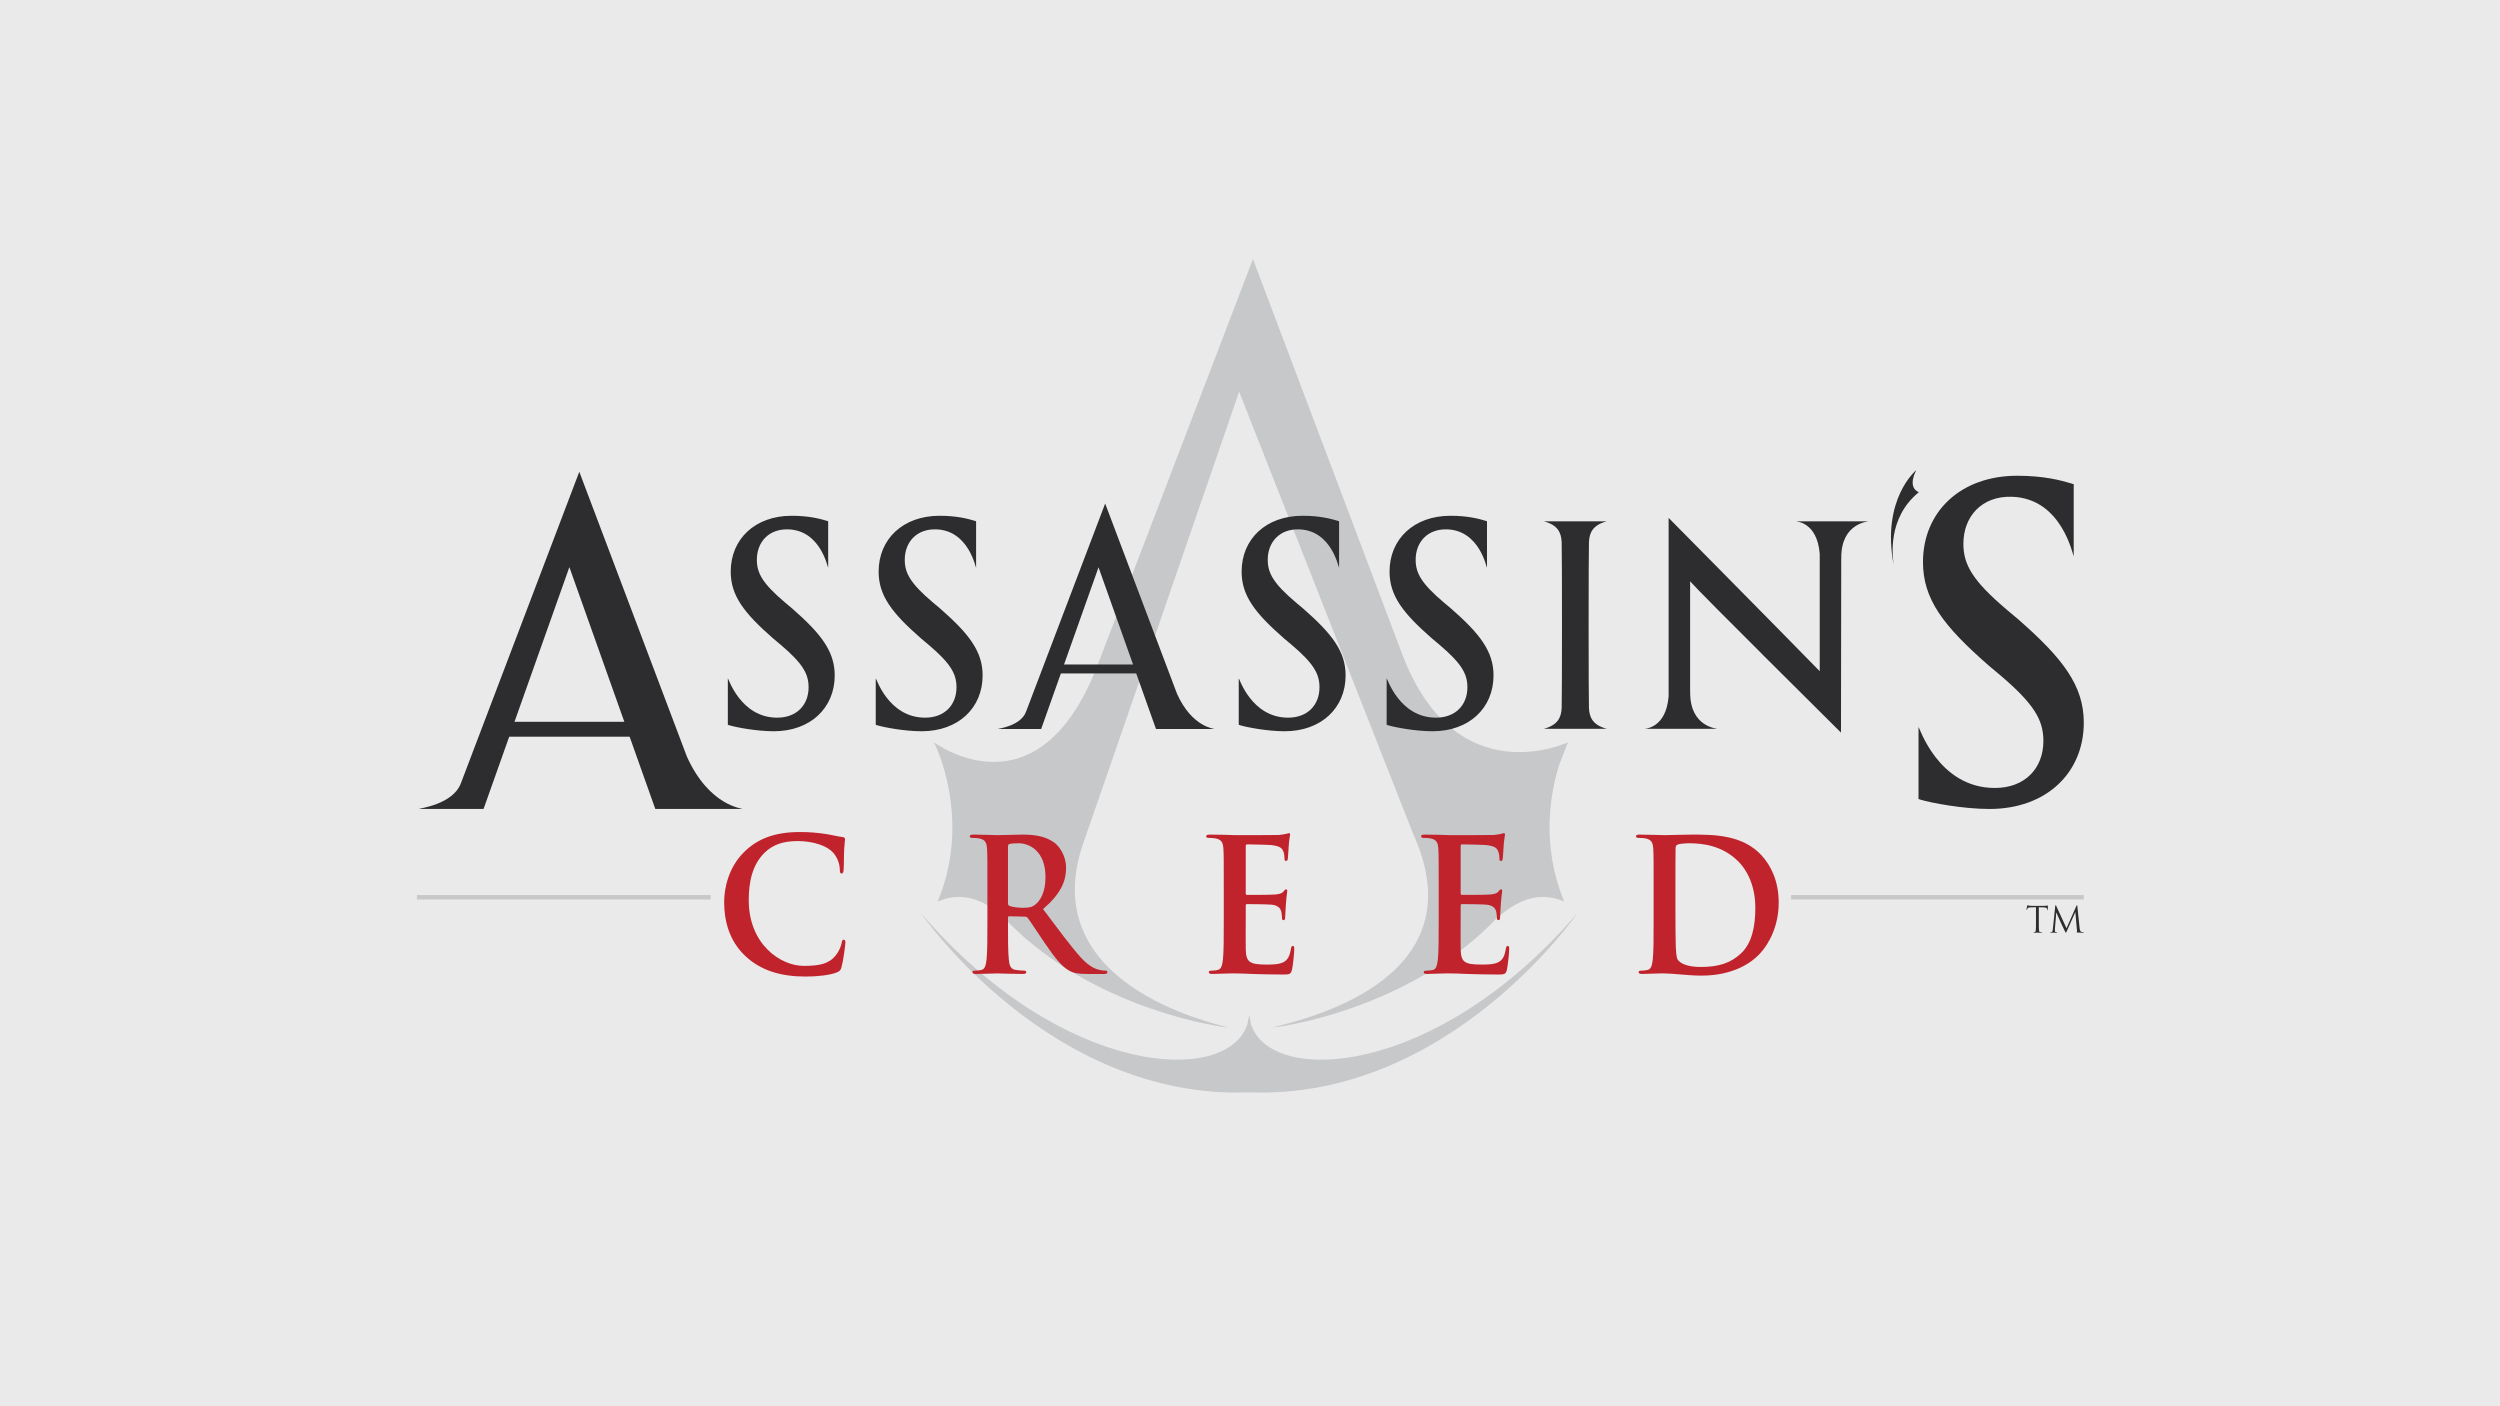 <?xml version="1.0" encoding="UTF-8" standalone="no"?>
<svg
   xmlns:dc="http://purl.org/dc/elements/1.1/"
   xmlns:cc="http://creativecommons.org/ns#"
   xmlns:rdf="http://www.w3.org/1999/02/22-rdf-syntax-ns#"
   xmlns:svg="http://www.w3.org/2000/svg"
   xmlns="http://www.w3.org/2000/svg"
   xmlns:xlink="http://www.w3.org/1999/xlink"
   xmlns:sodipodi="http://sodipodi.sourceforge.net/DTD/sodipodi-0.dtd"
   xmlns:inkscape="http://www.inkscape.org/namespaces/inkscape"
   viewBox="0 0 1200 675"
   version="1.1"
   id="svg45"
   sodipodi:docname="asscred.svg"
   width="1200"
   height="675"
   inkscape:version="0.92.1 r15371"
   inkscape:export-filename="/home/josh/Code/web/blog/images/facebook.png"
   inkscape:export-xdpi="96"
   inkscape:export-ydpi="96">
  <sodipodi:namedview
     pagecolor="#ffffff"
     bordercolor="#666666"
     borderopacity="1"
     objecttolerance="10"
     gridtolerance="10"
     guidetolerance="10"
     inkscape:pageopacity="0"
     inkscape:pageshadow="2"
     inkscape:window-width="1580"
     inkscape:window-height="840"
     id="namedview47"
     showgrid="false"
     inkscape:zoom="0.43457604"
     inkscape:cx="642.11851"
     inkscape:cy="336.38038"
     inkscape:window-x="10"
     inkscape:window-y="50"
     inkscape:window-maximized="0"
     inkscape:current-layer="svg45">
    <inkscape:grid
       type="xygrid"
       id="grid387" />
  </sodipodi:namedview>
  <defs
     id="defs7">
    <linearGradient
       id="linearGradient3764"
       x1="1"
       x2="47"
       gradientUnits="userSpaceOnUse"
       gradientTransform="rotate(-90,24,24)">
      <stop
         style="stop-color:#344e8e;stop-opacity:1"
         id="stop2" />
      <stop
         offset="1"
         style="stop-color:#3a569c;stop-opacity:1"
         id="stop4" />
    </linearGradient>
    <linearGradient
       id="linearGradient8702">
      <stop
         offset="0"
         style="stop-color:#dce1ea;stop-opacity:1"
         id="stop8704" />
      <stop
         offset="1"
         style="stop-color:#c0cad9;stop-opacity:1"
         id="stop8706" />
    </linearGradient>
    <linearGradient
       id="linearGradient8443">
      <stop
         offset="0"
         style="stop-color:#000000;stop-opacity:1"
         id="stop8445" />
      <stop
         offset="1"
         style="stop-color:#000000;stop-opacity:0"
         id="stop8447" />
    </linearGradient>
    <linearGradient
       id="linearGradient8243">
      <stop
         offset="0"
         style="stop-color:#142842;stop-opacity:1"
         id="stop8245" />
      <stop
         offset="0.084"
         style="stop-color:#1a3453;stop-opacity:1"
         id="stop8251" />
      <stop
         offset="1"
         style="stop-color:#172e4a;stop-opacity:1"
         id="stop8247" />
    </linearGradient>
    <linearGradient
       id="linearGradient8235">
      <stop
         offset="0"
         style="stop-color:#0b121e;stop-opacity:1"
         id="stop8237" />
      <stop
         offset="1"
         style="stop-color:#1b2c47;stop-opacity:1"
         id="stop8239" />
    </linearGradient>
    <linearGradient
       id="linearGradient8181">
      <stop
         offset="0"
         style="stop-color:#494b47;stop-opacity:1"
         id="stop8183" />
      <stop
         offset="1"
         style="stop-color:#7e817b;stop-opacity:1"
         id="stop8185" />
    </linearGradient>
    <linearGradient
       id="linearGradient8125">
      <stop
         offset="0"
         style="stop-color:#8d8d8d;stop-opacity:1"
         id="stop8127" />
      <stop
         offset="1"
         style="stop-color:#a2a2a2;stop-opacity:1"
         id="stop8129" />
    </linearGradient>
    <linearGradient
       id="linearGradient8095">
      <stop
         offset="0"
         style="stop-color:#ffffff;stop-opacity:1"
         id="stop8097" />
      <stop
         offset="1"
         style="stop-color:#ffffff;stop-opacity:0"
         id="stop8099" />
    </linearGradient>
    <linearGradient
       id="linearGradient8075">
      <stop
         offset="0"
         style="stop-color:#2e3436;stop-opacity:1"
         id="stop8077" />
      <stop
         offset="1"
         style="stop-color:#262b2d;stop-opacity:1"
         id="stop8079" />
    </linearGradient>
    <linearGradient
       id="linearGradient8065">
      <stop
         offset="0"
         style="stop-color:#a0a0a0;stop-opacity:1"
         id="stop8067" />
      <stop
         offset="0.4"
         style="stop-color:#aaaaaa;stop-opacity:1"
         id="stop8073" />
      <stop
         offset="1"
         style="stop-color:#969696;stop-opacity:1"
         id="stop8069" />
    </linearGradient>
    <linearGradient
       id="linearGradient8053">
      <stop
         offset="0"
         style="stop-color:#989898;stop-opacity:1"
         id="stop8055" />
      <stop
         offset="0.03"
         style="stop-color:#c7c7c7;stop-opacity:1"
         id="stop8061" />
      <stop
         offset="0.97"
         style="stop-color:#c7c7c7;stop-opacity:1"
         id="stop8063" />
      <stop
         offset="1"
         style="stop-color:#989898;stop-opacity:1"
         id="stop8057" />
    </linearGradient>
    <linearGradient
       gradientTransform="translate(0.425,-0.607)"
       gradientUnits="userSpaceOnUse"
       xlink:href="#linearGradient8053"
       id="linearGradient8569"
       y2="454.836"
       x2="1420.888"
       y1="454.836"
       x1="1044.494" />
    <linearGradient
       gradientTransform="translate(0,-0.967)"
       gradientUnits="userSpaceOnUse"
       xlink:href="#linearGradient8065"
       id="linearGradient8571"
       y2="213.324"
       x2="1420.888"
       y1="213.324"
       x1="1044.494" />
    <radialGradient
       gradientTransform="matrix(0.985,0.171,-0.211,1.217,102.633,-301.701)"
       gradientUnits="userSpaceOnUse"
       xlink:href="#linearGradient8075"
       id="radialGradient8573"
       fy="397.836"
       fx="1258.432"
       r="162.394"
       cy="397.836"
       cx="1258.432" />
    <linearGradient
       gradientUnits="userSpaceOnUse"
       xlink:href="#linearGradient8125"
       id="linearGradient8575"
       y2="573.547"
       x2="1395.094"
       y1="573.547"
       x1="1070.312" />
    <linearGradient
       gradientUnits="userSpaceOnUse"
       xlink:href="#linearGradient8095"
       id="linearGradient8577"
       y2="225.603"
       x2="1205.552"
       y1="337.103"
       x1="1229.833" />
    <linearGradient
       gradientTransform="matrix(0.754,0,0,0.754,-219.454,399.368)"
       gradientUnits="userSpaceOnUse"
       xlink:href="#linearGradient8243"
       id="linearGradient8619"
       y2="494.529"
       x2="660.594"
       y1="494.529"
       x1="344.438" />
    <linearGradient
       gradientTransform="matrix(0.754,0,0,0.754,-219.454,359.898)"
       gradientUnits="userSpaceOnUse"
       xlink:href="#linearGradient8443"
       id="linearGradient8623"
       y2="482.707"
       x2="648.745"
       y1="434.506"
       x1="421.977" />
    <linearGradient
       gradientTransform="matrix(0.754,0,0,0.754,-219.454,399.368)"
       gradientUnits="userSpaceOnUse"
       xlink:href="#linearGradient8443"
       id="linearGradient8641"
       y2="372.054"
       x2="372.04"
       y1="412.899"
       x1="760.656" />
    <radialGradient
       gradientTransform="matrix(0.754,0,0,1.057,-214.388,216.071)"
       gradientUnits="userSpaceOnUse"
       xlink:href="#linearGradient8702"
       id="radialGradient8713"
       fy="464.449"
       fx="486.844"
       r="88.523"
       cy="464.449"
       cx="486.844" />
    <filter
       id="filter8821"
       color-interpolation-filters="sRGB"
       height="1.243"
       width="1.08"
       y="-0.122"
       x="-0.04">
      <feGaussianBlur
         stdDeviation="5.36"
         id="feGaussianBlur8823" />
    </filter>
    <clipPath
       clipPathUnits="userSpaceOnUse"
       id="clipPath3001">
      <path
         d="m 0,841.89 595.276,0 L 595.276,0 0,0 0,841.89 z"
         id="path3003"
         inkscape:connector-curvature="0" />
    </clipPath>
  </defs>
  <rect
     style="opacity:1;fill:#eaeaeb;fill-opacity:1;stroke:none;stroke-width:1.138;stroke-opacity:1"
     id="rect51"
     width="1200"
     height="675"
     x="0"
     y="-2.8421709e-14" />
  <g
     transform="matrix(2.73,0,0,2.885,-116.853,-1462.826)"
     id="layer1-3"
     inkscape:label="Layer 1">
    <g
       transform="matrix(1.034,0,0,-1.034,-46.492,1054.125)"
       id="g2997">
      <g
         clip-path="url(#clipPath3001)"
         id="g2999">
        <g
           transform="translate(245.81,384.036)"
           id="g3005">
          <path
             id="path3007"
             style="fill:#c7c8ca;fill-opacity:1;fill-rule:nonzero;stroke:none"
             d="m 0,0 c 3.28,1.288 6.631,1.055 10.787,-2.131 13.404,-13.861 34.001,-17.705 38.695,-18.158 -2.452,0.667 -33.304,6.906 -24.629,29.954 0.213,0.4 26.406,72.363 26.406,72.363 L 80.847,10.877 c 11.607,-24.162 -20.178,-30.138 -23.951,-31.166 4.632,0.445 24.746,4.19 38.156,17.603 4.478,3.704 8.019,4.044 11.478,2.686 -3.98,9.059 -2.357,17.443 -0.843,22.016 l 1.48,3.605 c 0,0 -18.961,-8.543 -28.117,14.012 L 53.604,103.371 27.379,38.512 C 17.242,12.878 -0.636,25.621 -0.636,25.621 l 0.532,-1.12 C 1.336,21.215 4.884,11.11 0,0 m 53.271,-19.729 c -0.093,0.479 -0.193,0.954 -0.306,1.42 -0.114,-0.466 -0.213,-0.941 -0.308,-1.42 -3.257,-9.908 -31.309,-8.753 -55.498,17.835 0,0 21.825,-30.068 55.806,-28.817 33.979,-1.251 55.804,28.817 55.804,28.817 C 84.583,-28.482 56.528,-29.637 53.271,-19.729"
             inkscape:connector-curvature="0" />
        </g>
        <path
           id="path3009"
           style="fill:#c7c8ca;fill-opacity:1;fill-rule:nonzero;stroke:none"
           d="m 157.249,384.36 h 49.945 v 0.715 h -49.945 z"
           inkscape:connector-curvature="0" />
        <path
           id="path3011"
           style="fill:#c7c8ca;fill-opacity:1;fill-rule:nonzero;stroke:none"
           d="m 390.924,384.36 h 49.768 v 0.715 h -49.768 z"
           inkscape:connector-curvature="0" />
        <g
           transform="translate(356.549,415.171)"
           id="g3013">
          <path
             id="path3015"
             style="fill:#2d2c2e;fill-opacity:1;fill-rule:nonzero;stroke:none"
             d="m 0,0 c -0.074,1.432 -0.074,25.257 0,26.688 0.072,1.523 0.648,2.761 3.045,3.348 H -7.686 c 2.395,-0.587 2.971,-1.825 3.045,-3.348 0.073,-1.431 0.073,-25.256 0,-26.688 -0.074,-1.521 -0.65,-2.758 -3.045,-3.349 H 3.045 C 0.648,-2.758 0.072,-1.521 0,0"
             inkscape:connector-curvature="0" />
        </g>
        <g
           transform="translate(391.746,445.207)"
           id="g3017">
          <path
             id="path3019"
             style="fill:#2d2c2e;fill-opacity:1;fill-rule:nonzero;stroke:none"
             d="m 0,0 c -0.016,-0.042 3.617,-0.043 4.045,-5.245 v -18.873 c -7.879,7.629 -25.695,24.67 -25.695,24.67 v -28.693 c -0.428,-5.203 -4.063,-5.204 -4.047,-5.245 h 12.33 c 0.019,0.043 -4.617,0.254 -4.617,5.789 l -0.01,0.38 v 17.562 c 1.756,-1.933 25.205,-23.903 25.654,-24.344 l 0.041,27.832 0.01,0.377 c 0,5.537 4.639,5.745 4.617,5.79 z"
             inkscape:connector-curvature="0" />
        </g>
        <g
           transform="translate(203.158,407.353)"
           id="g3021">
          <path
             id="path3023"
             style="fill:#2d2c2e;fill-opacity:1;fill-rule:nonzero;stroke:none"
             d="M 0,0 -18.294,45.829 -38.438,-4.316 c -1.384,-3.445 -7.199,-4.024 -7.15,-4.112 h 11.015 L -19.981,30.483 -5.37,-8.428 H 9.462 C 9.553,-8.34 3.844,-8.067 0,0"
             inkscape:connector-curvature="0" />
        </g>
        <g
           transform="translate(286.515,417.424)"
           id="g3025">
          <path
             id="path3027"
             style="fill:#2d2c2e;fill-opacity:1;fill-rule:nonzero;stroke:none"
             d="M 0,0 -12.231,30.642 -25.7,-2.886 c -0.925,-2.302 -4.813,-2.69 -4.78,-2.749 h 7.364 l 9.756,26.016 9.769,-26.016 H 6.326 C 6.387,-5.576 2.57,-5.394 0,0"
             inkscape:connector-curvature="0" />
        </g>
        <g
           transform="translate(408.373,438.153)"
           id="g3029">
          <path
             id="path3031"
             style="fill:#2d2c2e;fill-opacity:1;fill-rule:nonzero;stroke:none"
             d="M 0,0 C -0.201,1.398 -1.119,7.586 4.271,11.737 2.193,12.576 3.84,15.292 3.84,15.292 3.84,15.292 -2.156,10.66 0,0"
             inkscape:connector-curvature="0" />
        </g>
        <path
           id="path3033"
           style="fill:#2d2c2e;fill-opacity:1;fill-rule:nonzero;stroke:none"
           d="m 195.58,412.948 h -25.826 v -2.396 h 25.826 z"
           inkscape:connector-curvature="0" />
        <path
           id="path3035"
           style="fill:#2d2c2e;fill-opacity:1;fill-rule:nonzero;stroke:none"
           d="m 282.108,422.169 h -17.231 v -1.438 h 17.231 z"
           inkscape:connector-curvature="0" />
        <g
           transform="translate(213.174,375.188)"
           id="g3037">
          <path
             id="path3039"
             style="fill:#c1232c;fill-opacity:1;fill-rule:nonzero;stroke:none"
             d="m 0,0 c -2.907,2.552 -3.678,5.874 -3.678,8.751 0,2.018 0.622,5.519 3.47,8.128 2.136,1.959 4.954,3.144 9.375,3.144 1.838,0 2.936,-0.119 4.301,-0.296 1.127,-0.148 2.076,-0.415 2.966,-0.504 0.326,-0.03 0.445,-0.178 0.445,-0.356 0,-0.238 -0.089,-0.594 -0.149,-1.632 -0.059,-0.978 -0.029,-2.61 -0.088,-3.204 -0.03,-0.445 -0.089,-0.681 -0.356,-0.681 -0.238,0 -0.297,0.236 -0.297,0.652 -0.03,0.92 -0.416,1.958 -1.157,2.728 -0.979,1.04 -3.292,1.84 -6.022,1.84 -2.581,0 -4.271,-0.652 -5.577,-1.84 -2.165,-1.987 -2.729,-4.804 -2.729,-7.681 0,-7.061 5.37,-10.561 9.345,-10.561 2.639,0 4.241,0.296 5.428,1.66 0.504,0.565 0.89,1.424 1.009,1.958 0.089,0.475 0.148,0.593 0.385,0.593 0.208,0 0.267,-0.207 0.267,-0.444 0,-0.357 -0.356,-2.937 -0.652,-3.945 -0.149,-0.505 -0.267,-0.654 -0.771,-0.861 -1.187,-0.474 -3.442,-0.682 -5.34,-0.682 C 6.111,-3.233 2.699,-2.344 0,0"
             inkscape:connector-curvature="0" />
        </g>
        <g
           transform="translate(257.759,383.851)"
           id="g3041">
          <path
             id="path3043"
             style="fill:#c1232c;fill-opacity:1;fill-rule:nonzero;stroke:none"
             d="M 0,0 C 0,-0.326 0.06,-0.445 0.267,-0.533 0.89,-0.741 1.78,-0.83 2.521,-0.83 c 1.187,0 1.573,0.119 2.106,0.504 0.891,0.652 1.751,2.017 1.751,4.449 0,4.213 -2.789,5.429 -4.539,5.429 C 1.098,9.552 0.563,9.522 0.267,9.434 0.06,9.374 0,9.256 0,9.018 Z m -3.5,2.344 c 0,4.509 0,5.34 -0.06,6.289 -0.059,1.009 -0.296,1.482 -1.275,1.69 -0.238,0.06 -0.742,0.089 -1.157,0.089 -0.326,0 -0.505,0.06 -0.505,0.268 0,0.207 0.208,0.266 0.653,0.267 1.573,0 3.441,-0.09 4.064,-0.09 1.009,0 3.263,0.09 4.182,0.089 1.869,0 3.857,-0.177 5.459,-1.275 C 8.691,9.107 9.878,7.595 9.878,5.607 9.878,3.412 8.958,1.395 5.962,-1.038 8.603,-4.36 10.649,-7 12.399,-8.84 c 1.662,-1.721 2.878,-1.928 3.323,-2.017 0.326,-0.059 0.593,-0.088 0.831,-0.088 0.237,0 0.356,-0.09 0.356,-0.239 0,-0.236 -0.208,-0.295 -0.564,-0.295 h -2.818 c -1.662,0 -2.403,0.147 -3.174,0.563 -1.276,0.682 -2.403,2.076 -4.064,4.36 -1.187,1.632 -2.551,3.65 -2.937,4.094 -0.148,0.178 -0.326,0.208 -0.534,0.208 L 0.237,-2.195 C 0.089,-2.195 0,-2.254 0,-2.433 v -0.415 c 0,-2.758 0,-5.101 0.148,-6.347 0.089,-0.862 0.267,-1.514 1.157,-1.632 0.445,-0.06 1.097,-0.118 1.454,-0.118 0.237,0 0.356,-0.09 0.356,-0.239 0,-0.207 -0.208,-0.295 -0.594,-0.295 -1.72,0 -3.916,0.088 -4.36,0.088 -0.564,0 -2.432,-0.088 -3.619,-0.088 -0.386,0 -0.594,0.088 -0.594,0.295 0,0.149 0.119,0.239 0.475,0.239 0.445,0 0.801,0.058 1.068,0.118 0.593,0.118 0.741,0.77 0.861,1.632 0.148,1.246 0.148,3.589 0.148,6.318 z"
             inkscape:connector-curvature="0" />
        </g>
        <g
           transform="translate(294.453,386.194)"
           id="g3045">
          <path
             id="path3047"
             style="fill:#c1232c;fill-opacity:1;fill-rule:nonzero;stroke:none"
             d="m 0,0 c 0,4.509 0,5.34 -0.06,6.289 -0.059,1.009 -0.296,1.482 -1.275,1.69 -0.237,0.06 -0.741,0.089 -1.157,0.089 -0.326,0 -0.504,0.06 -0.504,0.268 0,0.207 0.208,0.267 0.653,0.267 0.801,0 1.661,-0.03 2.403,-0.03 0.771,-0.03 1.453,-0.059 1.868,-0.059 0.95,0 6.853,0 7.416,0.029 0.564,0.06 1.039,0.119 1.275,0.178 0.149,0.03 0.328,0.119 0.475,0.119 0.15,0 0.179,-0.119 0.179,-0.267 0,-0.208 -0.148,-0.563 -0.238,-1.928 C 11.006,6.348 10.947,5.043 10.887,4.688 10.857,4.539 10.797,4.361 10.59,4.361 c -0.207,0 -0.266,0.148 -0.266,0.414 0,0.208 -0.031,0.713 -0.178,1.069 C 9.938,6.378 9.641,6.734 8.158,6.912 7.654,6.971 4.539,7.03 3.945,7.03 3.797,7.03 3.737,6.941 3.737,6.734 v -7.505 c 0,-0.208 0.031,-0.327 0.208,-0.327 0.653,0 4.065,0 4.746,0.06 0.713,0.059 1.159,0.147 1.424,0.444 0.209,0.238 0.326,0.386 0.475,0.386 0.119,0 0.207,-0.059 0.207,-0.237 0,-0.178 -0.117,-0.653 -0.236,-2.165 -0.03,-0.593 -0.12,-1.781 -0.12,-1.988 0,-0.238 0,-0.564 -0.265,-0.564 -0.209,0 -0.268,0.119 -0.268,0.267 -0.029,0.297 -0.029,0.682 -0.119,1.069 -0.148,0.593 -0.562,1.037 -1.66,1.156 -0.565,0.06 -3.502,0.089 -4.213,0.089 -0.148,0 -0.179,-0.118 -0.179,-0.296 v -2.344 c 0,-1.008 -0.029,-3.738 0,-4.598 0.06,-2.047 0.534,-2.492 3.56,-2.492 0.771,0 2.017,0 2.789,0.356 0.771,0.356 1.127,0.979 1.336,2.195 0.058,0.326 0.117,0.446 0.326,0.446 0.236,0 0.236,-0.238 0.236,-0.535 0,-0.682 -0.236,-2.699 -0.384,-3.293 -0.209,-0.77 -0.475,-0.77 -1.604,-0.77 -2.225,0 -3.855,0.058 -5.131,0.089 -1.275,0.059 -2.195,0.089 -3.085,0.089 -0.326,0 -0.979,0 -1.691,-0.03 -0.682,0 -1.454,-0.059 -2.047,-0.059 -0.385,0 -0.593,0.089 -0.593,0.296 0,0.148 0.118,0.238 0.475,0.238 0.444,0 0.801,0.059 1.067,0.118 0.594,0.118 0.742,0.771 0.861,1.632 C 0,-10.293 0,-7.95 0,-5.221 Z"
             inkscape:connector-curvature="0" />
        </g>
        <g
           transform="translate(331,386.194)"
           id="g3049">
          <path
             id="path3051"
             style="fill:#c1232c;fill-opacity:1;fill-rule:nonzero;stroke:none"
             d="m 0,0 c 0,4.509 0,5.34 -0.061,6.289 -0.058,1.009 -0.294,1.482 -1.275,1.69 -0.236,0.06 -0.742,0.089 -1.156,0.089 -0.326,0 -0.504,0.06 -0.504,0.268 0,0.207 0.207,0.267 0.652,0.267 0.801,0 1.66,-0.03 2.403,-0.03 0.771,-0.03 1.453,-0.059 1.869,-0.059 0.949,0 6.851,0 7.416,0.029 0.564,0.06 1.039,0.119 1.275,0.178 0.149,0.03 0.326,0.119 0.475,0.119 0.148,0 0.177,-0.119 0.177,-0.267 0,-0.208 -0.148,-0.563 -0.238,-1.928 C 11.006,6.348 10.945,5.043 10.887,4.688 10.855,4.539 10.797,4.361 10.59,4.361 c -0.207,0 -0.268,0.148 -0.268,0.414 0,0.208 -0.029,0.713 -0.177,1.069 C 9.936,6.378 9.641,6.734 8.156,6.912 7.652,6.971 4.537,7.03 3.945,7.03 3.797,7.03 3.736,6.941 3.736,6.734 v -7.505 c 0,-0.208 0.03,-0.327 0.209,-0.327 0.653,0 4.065,0 4.746,0.06 0.711,0.059 1.157,0.147 1.424,0.444 0.207,0.238 0.326,0.386 0.475,0.386 0.119,0 0.207,-0.059 0.207,-0.237 0,-0.178 -0.119,-0.653 -0.236,-2.165 -0.032,-0.593 -0.12,-1.781 -0.12,-1.988 0,-0.238 0,-0.564 -0.267,-0.564 -0.207,0 -0.266,0.119 -0.266,0.267 -0.031,0.297 -0.031,0.682 -0.119,1.069 -0.148,0.593 -0.564,1.037 -1.662,1.156 -0.563,0.06 -3.5,0.089 -4.211,0.089 -0.15,0 -0.18,-0.118 -0.18,-0.296 v -2.344 c 0,-1.008 -0.029,-3.738 0,-4.598 0.061,-2.047 0.535,-2.492 3.561,-2.492 0.771,0 2.017,0 2.789,0.356 0.769,0.356 1.127,0.979 1.334,2.195 0.06,0.326 0.119,0.446 0.326,0.446 0.238,0 0.238,-0.238 0.238,-0.535 0,-0.682 -0.238,-2.699 -0.386,-3.293 -0.207,-0.77 -0.475,-0.77 -1.602,-0.77 -2.225,0 -3.855,0.058 -5.133,0.089 -1.275,0.059 -2.195,0.089 -3.084,0.089 -0.326,0 -0.978,0 -1.691,-0.03 -0.682,0 -1.453,-0.059 -2.047,-0.059 -0.385,0 -0.592,0.089 -0.592,0.296 0,0.148 0.117,0.238 0.473,0.238 0.445,0 0.803,0.059 1.068,0.118 0.594,0.118 0.742,0.771 0.862,1.632 C 0,-10.293 0,-7.95 0,-5.221 Z"
             inkscape:connector-curvature="0" />
        </g>
        <g
           transform="translate(371.254,382.932)"
           id="g3053">
          <path
             id="path3055"
             style="fill:#c1232c;fill-opacity:1;fill-rule:nonzero;stroke:none"
             d="m 0,0 c 0,-3.145 0.029,-5.429 0.059,-5.993 0.029,-0.741 0.089,-1.928 0.326,-2.254 0.386,-0.564 1.543,-1.187 3.886,-1.187 3.026,0 5.043,0.593 6.823,2.136 1.898,1.631 2.492,4.331 2.492,7.387 0,3.767 -1.572,6.199 -2.848,7.416 -2.728,2.61 -6.111,2.966 -8.425,2.966 -0.592,0 -1.69,-0.089 -1.928,-0.207 C 0.117,10.145 0.029,9.997 0.029,9.671 0,8.661 0,6.081 0,3.737 Z m -3.709,3.263 c 0,4.508 0,5.34 -0.059,6.289 -0.058,1.009 -0.296,1.482 -1.275,1.69 -0.238,0.06 -0.742,0.089 -1.156,0.089 -0.328,0 -0.506,0.06 -0.506,0.268 0,0.207 0.209,0.266 0.652,0.267 1.573,0 3.442,-0.09 4.272,-0.09 0.92,0 2.789,0.09 4.568,0.089 3.709,0 8.662,0 11.897,-3.382 1.482,-1.543 2.877,-4.004 2.877,-7.534 0,-3.737 -1.573,-6.586 -3.233,-8.276 -1.365,-1.395 -4.451,-3.501 -9.939,-3.501 -1.067,0 -2.284,0.089 -3.41,0.179 -1.127,0.088 -2.167,0.177 -2.907,0.177 -0.328,0 -0.98,0 -1.691,-0.029 -0.684,0 -1.455,-0.06 -2.047,-0.06 -0.387,0 -0.594,0.089 -0.594,0.296 0,0.149 0.119,0.239 0.475,0.239 0.445,0 0.801,0.058 1.068,0.118 0.594,0.118 0.74,0.77 0.86,1.632 0.148,1.246 0.148,3.588 0.148,6.318 z"
             inkscape:connector-curvature="0" />
        </g>
        <g
           transform="translate(429.516,429.46)"
           id="g3057">
          <path
             id="path3059"
             style="fill:#2d2c2e;fill-opacity:1;fill-rule:nonzero;stroke:none"
             d="m 0,0 -1.943,1.543 c -5.758,4.63 -7.354,7.201 -7.354,10.586 0,4.407 3.123,7.721 8.258,7.568 8.631,-0.259 10.389,-9.703 10.5,-9.556 v 11.574 c -0.109,0.042 -0.232,0.082 -0.371,0.114 -1.803,0.514 -4.715,1.25 -9.229,1.25 -9.646,0 -16.029,-5.807 -16.029,-13.891 0,-5.955 3.443,-10.246 11.076,-16.565 l 0.1,-0.084 1.943,-1.543 c 5.76,-4.631 7.356,-7.201 7.356,-10.586 0,-4.407 -3.121,-7.568 -8.258,-7.568 -9.688,0 -12.863,9.942 -12.975,9.797 v -11.576 c 0.108,-0.042 0.231,-0.083 0.369,-0.114 1.803,-0.513 7.192,-1.488 11.705,-1.488 9.645,0 16.028,5.806 16.028,13.891 C 11.176,-10.695 7.633,-6.32 0,0"
             inkscape:connector-curvature="0" />
        </g>
        <g
           transform="translate(333.096,431.176)"
           id="g3061">
          <path
             id="path3063"
             style="fill:#2d2c2e;fill-opacity:1;fill-rule:nonzero;stroke:none"
             d="m 0,0 -1.258,0.997 c -3.722,2.994 -4.756,4.657 -4.756,6.846 0,2.85 2.022,4.993 5.34,4.894 5.582,-0.168 6.719,-6.274 6.791,-6.179 v 7.484 c -0.07,0.027 -0.15,0.053 -0.24,0.073 -1.166,0.332 -3.049,0.809 -5.967,0.809 -6.238,0 -10.365,-3.754 -10.365,-8.983 0,-3.85 2.226,-6.625 7.162,-10.712 l 0.064,-0.054 1.256,-0.997 c 3.725,-2.994 4.758,-4.657 4.758,-6.846 0,-2.851 -2.019,-4.894 -5.342,-4.894 -6.263,0 -8.318,6.43 -8.39,6.335 v -7.485 c 0.072,-0.027 0.15,-0.053 0.24,-0.073 1.166,-0.333 4.65,-0.964 7.568,-0.964 6.237,0 10.366,3.755 10.366,8.983 C 7.227,-6.915 4.936,-4.087 0,0"
             inkscape:connector-curvature="0" />
        </g>
        <g
           transform="translate(307.943,431.176)"
           id="g3065">
          <path
             id="path3067"
             style="fill:#2d2c2e;fill-opacity:1;fill-rule:nonzero;stroke:none"
             d="m 0,0 -1.258,0.997 c -3.722,2.994 -4.756,4.657 -4.756,6.846 0,2.85 2.022,4.993 5.34,4.894 5.582,-0.168 6.719,-6.274 6.791,-6.179 v 7.484 c -0.07,0.027 -0.15,0.053 -0.24,0.073 -1.166,0.332 -3.049,0.809 -5.967,0.809 -6.238,0 -10.366,-3.754 -10.366,-8.983 0,-3.85 2.227,-6.625 7.163,-10.712 l 0.064,-0.054 1.256,-0.997 c 3.725,-2.994 4.758,-4.657 4.758,-6.846 0,-2.851 -2.019,-4.894 -5.342,-4.894 -6.263,0 -8.318,6.43 -8.389,6.335 v -7.485 c 0.07,-0.027 0.149,-0.053 0.239,-0.073 1.166,-0.333 4.65,-0.964 7.568,-0.964 6.239,0 10.366,3.755 10.366,8.983 C 7.227,-6.915 4.936,-4.087 0,0"
             inkscape:connector-curvature="0" />
        </g>
        <g
           transform="translate(246.22,431.176)"
           id="g3069">
          <path
             id="path3071"
             style="fill:#2d2c2e;fill-opacity:1;fill-rule:nonzero;stroke:none"
             d="m 0,0 -1.256,0.997 c -3.725,2.994 -4.757,4.657 -4.757,6.846 0,2.85 2.021,4.993 5.341,4.894 5.582,-0.168 6.717,-6.274 6.79,-6.179 v 7.484 c -0.071,0.027 -0.15,0.053 -0.24,0.073 -1.166,0.332 -3.049,0.809 -5.968,0.809 -6.238,0 -10.365,-3.754 -10.365,-8.983 0,-3.85 2.227,-6.625 7.163,-10.712 l 0.064,-0.054 1.257,-0.997 c 3.723,-2.994 4.756,-4.657 4.756,-6.846 0,-2.851 -2.019,-4.894 -5.341,-4.894 -6.264,0 -8.318,6.43 -8.39,6.335 v -7.485 c 0.071,-0.027 0.149,-0.053 0.239,-0.073 1.166,-0.333 4.651,-0.964 7.57,-0.964 6.236,0 10.364,3.755 10.364,8.983 C 7.227,-6.915 4.936,-4.087 0,0"
             inkscape:connector-curvature="0" />
        </g>
        <g
           transform="translate(221.068,431.176)"
           id="g3073">
          <path
             id="path3075"
             style="fill:#2d2c2e;fill-opacity:1;fill-rule:nonzero;stroke:none"
             d="m 0,0 -1.257,0.997 c -3.724,2.994 -4.756,4.657 -4.756,6.846 0,2.85 2.021,4.993 5.34,4.894 5.582,-0.168 6.717,-6.274 6.79,-6.179 v 7.484 c -0.07,0.027 -0.15,0.053 -0.24,0.073 -1.166,0.332 -3.049,0.809 -5.967,0.809 -6.238,0 -10.366,-3.754 -10.366,-8.983 0,-3.85 2.228,-6.625 7.163,-10.712 l 0.065,-0.054 1.256,-0.997 c 3.724,-2.994 4.757,-4.657 4.757,-6.846 0,-2.851 -2.019,-4.894 -5.341,-4.894 -6.264,0 -8.318,6.43 -8.39,6.335 v -7.485 c 0.071,-0.027 0.149,-0.053 0.239,-0.073 1.166,-0.333 4.651,-0.964 7.569,-0.964 6.237,0 10.365,3.755 10.365,8.983 C 7.227,-6.915 4.936,-4.087 0,0"
             inkscape:connector-curvature="0" />
        </g>
        <g
           transform="translate(433.045,380.673)"
           id="g3077">
          <path
             id="path3079"
             style="fill:#2d2c2e;fill-opacity:1;fill-rule:nonzero;stroke:none"
             d="m 0,0 c 0,-0.552 0,-1.006 0.027,-1.248 0.018,-0.166 0.053,-0.293 0.225,-0.316 0.08,-0.011 0.207,-0.023 0.258,-0.023 0.035,0 0.047,-0.017 0.047,-0.034 0,-0.029 -0.03,-0.047 -0.092,-0.047 -0.317,0 -0.678,0.018 -0.707,0.018 -0.029,0 -0.391,-0.018 -0.565,-0.018 -0.062,0 -0.091,0.012 -0.091,0.047 0,0.017 0.011,0.034 0.046,0.034 0.053,0 0.122,0.012 0.172,0.023 0.116,0.023 0.145,0.15 0.168,0.316 0.028,0.242 0.028,0.696 0.028,1.248 V 2.432 L -1.334,2.42 C -1.691,2.415 -1.828,2.375 -1.922,2.236 -1.984,2.139 -2.002,2.099 -2.02,2.059 -2.035,2.013 -2.053,2.001 -2.076,2.001 c -0.018,0 -0.029,0.017 -0.029,0.052 0,0.056 0.115,0.551 0.126,0.597 0.012,0.035 0.036,0.11 0.057,0.11 0.041,0 0.098,-0.058 0.254,-0.069 0.166,-0.017 0.385,-0.029 0.455,-0.029 h 2.154 c 0.184,0 0.317,0.012 0.409,0.029 0.088,0.011 0.138,0.028 0.162,0.028 0.027,0 0.027,-0.034 0.027,-0.069 0,-0.171 -0.016,-0.569 -0.016,-0.632 0,-0.052 -0.017,-0.075 -0.041,-0.075 -0.029,0 -0.041,0.018 -0.044,0.098 L 1.43,2.104 C 1.414,2.277 1.275,2.408 0.723,2.42 L 0,2.432 Z"
             inkscape:connector-curvature="0" />
        </g>
        <g
           transform="translate(439.984,379.747)"
           id="g3081">
          <path
             id="path3083"
             style="fill:#2d2c2e;fill-opacity:1;fill-rule:nonzero;stroke:none"
             d="m 0,0 c 0.021,-0.207 0.063,-0.529 0.309,-0.609 0.168,-0.052 0.316,-0.052 0.375,-0.052 0.027,0 0.045,-0.006 0.045,-0.028 0,-0.036 -0.051,-0.053 -0.122,-0.053 -0.125,0 -0.746,0.017 -0.959,0.035 -0.132,0.012 -0.16,0.029 -0.16,0.058 0,0.022 0.01,0.034 0.039,0.04 0.03,0.005 0.035,0.103 0.024,0.207 l -0.276,2.966 h -0.017 l -1.408,-2.99 c -0.121,-0.252 -0.139,-0.304 -0.192,-0.304 -0.039,0 -0.068,0.058 -0.178,0.264 -0.148,0.282 -0.644,1.277 -0.671,1.334 -0.053,0.104 -0.696,1.484 -0.76,1.639 h -0.022 l -0.23,-2.668 c -0.006,-0.092 -0.006,-0.195 -0.006,-0.293 0,-0.086 0.063,-0.161 0.148,-0.178 0.098,-0.023 0.184,-0.029 0.219,-0.029 0.024,0 0.047,-0.011 0.047,-0.028 0,-0.041 -0.035,-0.053 -0.103,-0.053 -0.213,0 -0.489,0.017 -0.536,0.017 -0.05,0 -0.328,-0.017 -0.482,-0.017 -0.059,0 -0.098,0.012 -0.098,0.053 0,0.017 0.028,0.028 0.057,0.028 0.047,0 0.086,0 0.172,0.017 0.189,0.035 0.207,0.259 0.23,0.478 l 0.414,3.748 c 0.006,0.063 0.03,0.104 0.063,0.104 0.035,0 0.058,-0.024 0.088,-0.086 l 1.758,-3.618 1.691,3.612 c 0.023,0.051 0.045,0.092 0.086,0.092 0.041,0 0.057,-0.046 0.068,-0.156 z"
             inkscape:connector-curvature="0" />
        </g>
      </g>
    </g>
  </g>
</svg>
